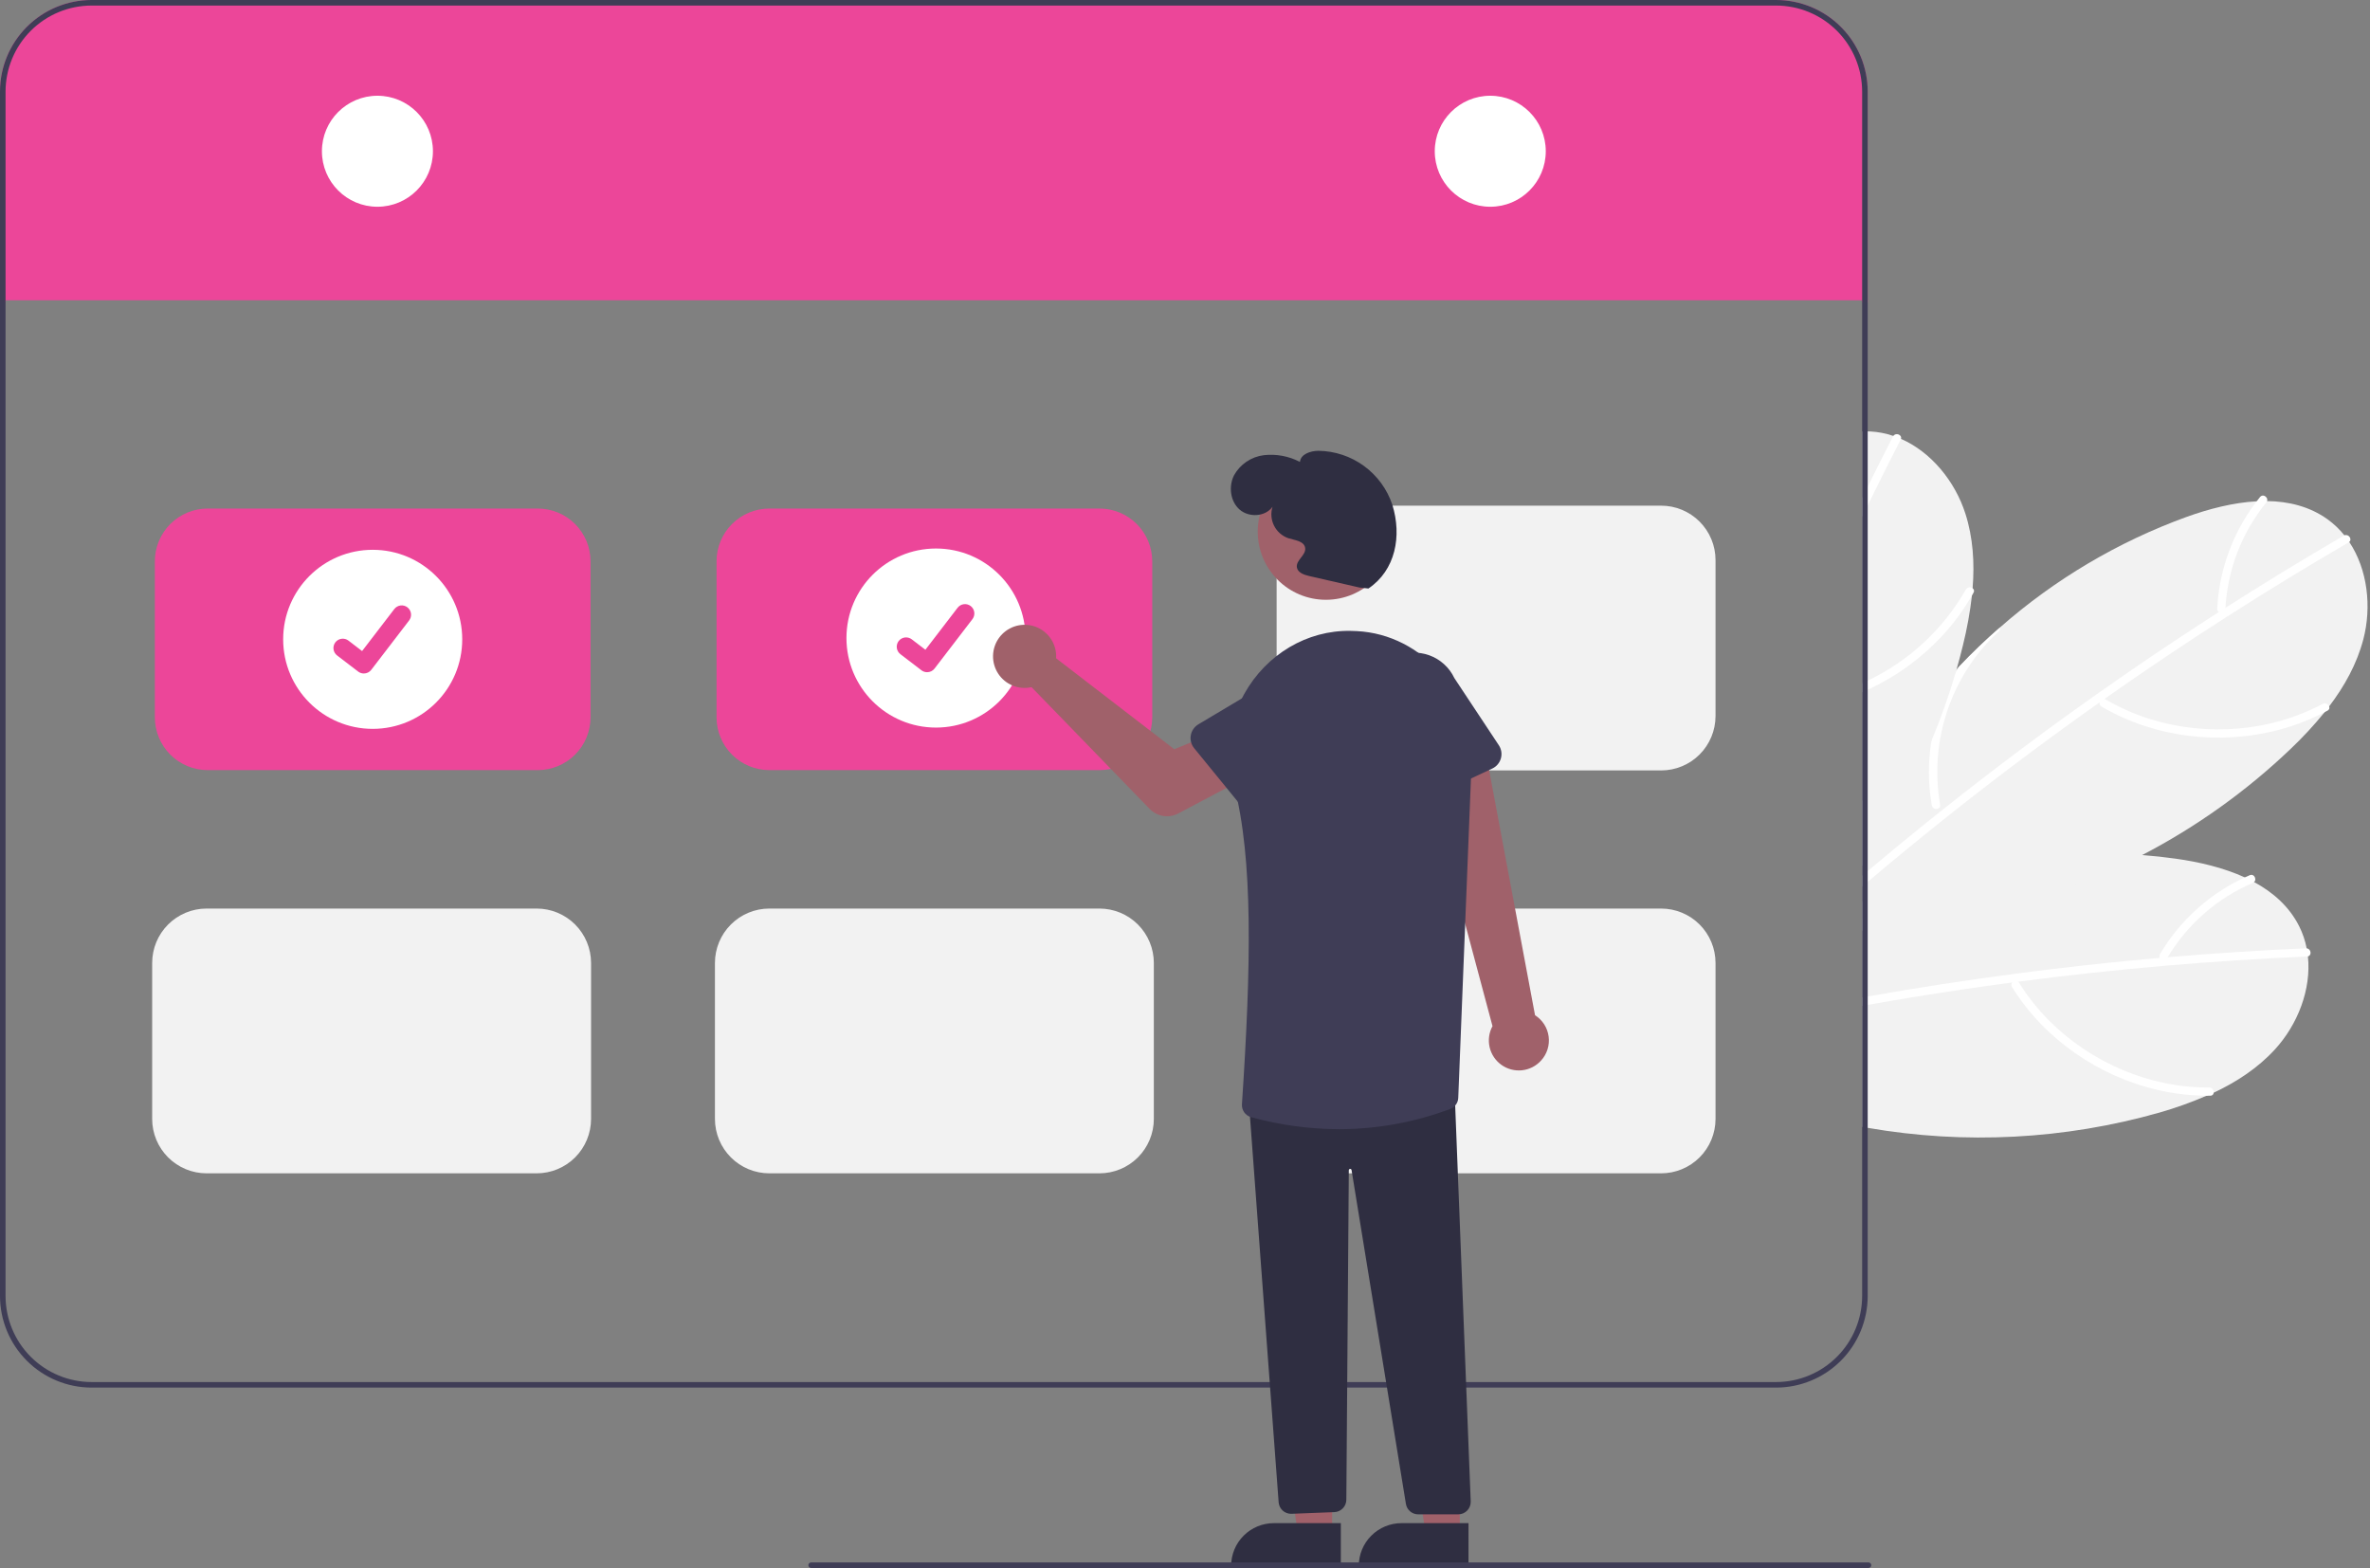 <svg width="854" height="565" viewBox="0 0 854 565" fill="none" xmlns="http://www.w3.org/2000/svg">
<rect x="0" y="0" width="854" height="565" fill="#808080" stroke="none"/>
<g clip-path="url(#clip0_6842_119)">
<path d="M819.77 378.11C813.61 384.84 805.97 389.85 797.68 393.74H797.67C796.89 394.11 796.11 394.47 795.32 394.81H795.31L795.3 394.82L795.29 394.81H795.28C795.28 394.813 795.279 394.815 795.277 394.817C795.275 394.819 795.273 394.82 795.27 394.82H795.26L795.25 394.81C795.24 394.82 795.24 394.82 795.23 394.81L795.22 394.82L795.21 394.81H795.2C795.19 394.82 795.19 394.82 795.18 394.81H795.17C789.621 397.21 783.923 399.248 778.11 400.91C743.93 410.607 708.005 412.484 673 406.4L671 406.04V324.93C671.66 324.65 672.33 324.37 673 324.1C677.37 322.29 681.793 320.627 686.27 319.11C692.71 316.91 699.24 315.023 705.86 313.45C727.458 308.223 749.743 306.421 771.9 308.11C775.93 308.41 779.95 308.843 783.96 309.41C792.35 310.58 801.15 312.62 808.89 316.16H808.9C810.03 316.69 811.14 317.24 812.24 317.83C819.12 321.56 824.92 326.69 828.46 333.72C829.732 336.245 830.647 338.934 831.18 341.71V341.73C831.38 342.69 831.52 343.66 831.63 344.62C832.89 356.46 827.98 369.13 819.77 378.11Z" fill="#F2F2F2"/>
<path d="M831.63 344.62C831.532 344.644 831.431 344.658 831.33 344.66C814.2 345.41 797.093 346.523 780.01 348H779.98C779.91 348.01 779.85 348.01 779.78 348.02C762.24 349.54 744.737 351.443 727.27 353.73C726.53 353.83 725.8 353.93 725.07 354.02C712.99 355.63 700.933 357.417 688.9 359.38C683.59 360.25 678.29 361.157 673 362.1C672.33 362.22 671.67 362.33 671 362.46V359.43C671.67 359.3 672.34 359.19 673 359.07C690.62 355.95 708.3 353.227 726.04 350.9C730.5 350.3 734.967 349.733 739.44 349.2C752.36 347.64 765.3 346.293 778.26 345.16L781.1 344.92C797.69 343.51 814.303 342.44 830.94 341.71C831.021 341.706 831.101 341.713 831.18 341.73C832.78 341.87 833.12 344.27 831.63 344.62Z" fill="white"/>
<path d="M796.056 391.863C774.716 392.02 753.693 382.971 738.598 367.993C734.339 363.751 730.586 359.029 727.414 353.923C726.397 352.293 724.016 354.092 725.025 355.709C736.748 374.509 756.275 387.902 777.803 392.827C783.917 394.212 790.171 394.881 796.44 394.821C798.353 394.807 797.957 391.849 796.056 391.863ZM705.86 313.45C705.769 313.731 705.605 313.983 705.386 314.182C705.166 314.38 704.899 314.517 704.61 314.58C699.719 315.861 694.994 317.707 690.53 320.08C684.011 323.523 678.091 327.997 673 333.33C672.73 333.6 672.47 333.87 672.22 334.15C671.8 334.59 671.4 335.04 671 335.5V331.14C671.644 330.454 672.311 329.791 673 329.15C677.02 325.301 681.473 321.932 686.27 319.11C692.71 316.91 699.24 315.023 705.86 313.45ZM810.659 315.372C797.084 321.206 785.726 331.22 778.237 343.957C778.085 344.321 778.084 344.731 778.232 345.097C778.381 345.463 778.667 345.755 779.03 345.911C779.395 346.055 779.801 346.053 780.165 345.906C780.528 345.758 780.821 345.476 780.983 345.119C788.131 333.089 798.915 323.64 811.78 318.135C813.545 317.381 812.428 314.616 810.659 315.372Z" fill="white"/>
<path d="M851.58 230.44C849.26 239.26 844.81 247.25 839.28 254.54L839.27 254.55C838.76 255.23 838.23 255.92 837.68 256.58V256.59C833.841 261.32 829.695 265.793 825.27 269.98C809.363 285.139 791.396 297.975 771.9 308.11C741.23 324.13 706.95 333.6 673 334.14C672.74 334.15 672.48 334.15 672.22 334.15C671.81 334.16 671.4 334.16 671 334.16V288.71C671.65 287.47 672.32 286.23 673 285C681.823 269.125 692.582 254.405 705.03 241.18C705.33 240.85 705.64 240.52 705.95 240.2C710.63 235.26 715.537 230.557 720.67 226.09C740.418 208.726 763.241 195.21 787.96 186.24C795.93 183.38 804.67 181.09 813.17 180.64C814.42 180.57 815.66 180.54 816.91 180.55C824.74 180.66 832.25 182.51 838.66 187.09C840.955 188.739 843.014 190.693 844.78 192.9C845.4 193.67 845.97 194.46 846.52 195.27V195.28C853.14 205.18 854.68 218.67 851.58 230.44Z" fill="#F2F2F2"/>
<path d="M846.52 195.27V195.28C846.446 195.344 846.366 195.401 846.28 195.45C831.48 204.06 816.867 212.983 802.44 222.22C802.42 222.23 802.41 222.24 802.39 222.25C802.332 222.29 802.272 222.327 802.21 222.36C787.38 231.86 772.76 241.68 758.35 251.82C757.75 252.24 757.14 252.67 756.53 253.1C746.58 260.13 736.733 267.31 726.99 274.64C708.59 288.5 690.593 302.873 673 317.76C672.33 318.32 671.67 318.89 671 319.46V315.57C671.66 315 672.33 314.43 673 313.87C679.74 308.18 686.54 302.57 693.4 297.04C695.45 295.39 697.51 293.74 699.57 292.11C717.87 277.54 736.58 263.513 755.7 250.03H755.71C759.47 247.38 763.237 244.753 767.01 242.15C777.73 234.77 788.57 227.567 799.53 220.54C800.32 220.03 801.12 219.52 801.92 219.01C815.95 210.05 830.163 201.383 844.56 193.01C844.63 192.967 844.704 192.93 844.78 192.9C846.28 192.3 847.69 194.28 846.52 195.27Z" fill="white"/>
<path d="M836.968 253.633C818.143 263.685 795.322 265.438 774.998 259.186C769.256 257.408 763.739 254.97 758.558 251.922C756.898 250.949 755.627 253.648 757.272 254.612C776.386 265.816 799.899 268.605 821.252 262.965C827.31 261.352 833.159 259.04 838.682 256.075C840.37 255.173 838.645 252.738 836.968 253.633ZM696.121 290.222C695.189 284.987 694.87 279.661 695.169 274.352C695.843 262.245 699.55 250.502 705.949 240.202C710.635 235.263 715.543 230.559 720.673 226.09C720.722 226.382 720.693 226.682 720.59 226.96C720.488 227.238 720.314 227.485 720.087 227.675C716.354 231.082 713.028 234.91 710.175 239.082C699.987 253.952 696.01 272.214 699.093 289.974C699.143 290.176 699.14 290.386 699.085 290.587C699.03 290.787 698.925 290.969 698.779 291.117C698.565 291.303 698.306 291.43 698.028 291.485C697.75 291.541 697.462 291.522 697.194 291.432C696.925 291.341 696.684 291.182 696.496 290.97C696.308 290.757 696.179 290.5 696.121 290.222ZM814.368 179.112C805.057 190.584 799.651 204.729 798.935 219.487C798.97 219.88 799.159 220.244 799.46 220.499C799.762 220.754 800.152 220.88 800.545 220.849C800.935 220.807 801.294 220.616 801.548 220.316C801.801 220.017 801.93 219.631 801.906 219.239C802.648 205.266 807.809 191.89 816.644 181.039C817.857 179.551 815.583 177.622 814.368 179.112Z" fill="white"/>
<path d="M710.81 211.97V211.98C710.74 212.84 710.66 213.69 710.57 214.54V214.56C709.875 220.61 708.789 226.61 707.32 232.52C706.62 235.42 705.86 238.3 705.03 241.18C704.93 241.55 704.82 241.92 704.71 242.28V242.29C702.268 250.666 699.349 258.896 695.97 266.94C689.752 281.75 682.056 295.894 673 309.16C672.35 310.13 671.68 311.1 671 312.06V155.46C671.67 155.42 672.33 155.42 673 155.44C673.32 155.44 673.64 155.45 673.96 155.47C676.782 155.618 679.568 156.16 682.24 157.08C683.18 157.39 684.09 157.74 684.99 158.13C695.9 162.91 704.47 173.45 708.19 185.04C710.98 193.72 711.54 202.85 710.81 211.97Z" fill="#F2F2F2"/>
<path d="M684.99 158.13C684.967 158.228 684.93 158.322 684.88 158.41C680.83 166.28 676.87 174.19 673 182.14C672.33 183.51 671.66 184.89 671 186.26V179.46C671.66 178.1 672.327 176.74 673 175.38C675.99 169.32 679.03 163.287 682.12 157.28C682.154 157.21 682.194 157.143 682.24 157.08C683.16 155.76 685.44 156.66 684.99 158.13ZM711.13 213.58C710.95 213.9 710.77 214.22 710.57 214.54C707.634 219.657 704.139 224.433 700.15 228.78C692.489 237.092 683.262 243.81 673 248.55C672.34 248.87 671.67 249.17 671 249.45V246.2C671.67 245.9 672.34 245.59 673 245.27C687.855 238.184 700.195 226.735 708.37 212.45C708.488 212.246 708.648 212.07 708.84 211.933C709.032 211.797 709.251 211.703 709.483 211.658C709.714 211.614 709.952 211.62 710.181 211.675C710.41 211.731 710.625 211.835 710.81 211.98C710.936 212.064 711.044 212.172 711.129 212.298C711.213 212.424 711.272 212.565 711.302 212.714C711.331 212.862 711.332 213.015 711.302 213.164C711.273 213.313 711.214 213.454 711.13 213.58Z" fill="white"/>
<path d="M673 33V109H671V108.19H2V109H0V33C0.008 24.25 3.488 15.862 9.675 9.675C15.862 3.488 24.25 0.008 33 0L640 0C648.75 0.008 657.138 3.488 663.325 9.675C669.512 15.862 672.992 24.25 673 33Z" fill="#EC4699"/>
<path d="M640 0H33C24.25 0.008 15.862 3.488 9.675 9.675C3.488 15.862 0.008 24.25 0 33L0 467C0.008 475.75 3.488 484.138 9.675 490.325C15.862 496.512 24.25 499.992 33 500H640C648.75 499.992 657.138 496.512 663.325 490.325C669.512 484.138 672.992 475.75 673 467V33C672.992 24.25 669.512 15.862 663.325 9.675C657.138 3.488 648.75 0.008 640 0ZM671 467C670.989 475.218 667.72 483.097 661.909 488.909C656.097 494.72 648.218 497.989 640 498H33C24.782 497.989 16.903 494.72 11.091 488.909C5.28 483.097 2.011 475.218 2 467V33C2.011 24.782 5.28 16.903 11.091 11.091C16.903 5.28 24.782 2.011 33 2H640C648.218 2.011 656.097 5.28 661.909 11.091C667.72 16.903 670.989 24.782 671 33V467Z" fill="#3F3D56"/>
<path d="M136 74.5C147.046 74.5 156 65.546 156 54.5C156 43.454 147.046 34.5 136 34.5C124.954 34.5 116 43.454 116 54.5C116 65.546 124.954 74.5 136 74.5Z" fill="white"/>
<path d="M537 74.5C548.046 74.5 557 65.546 557 54.5C557 43.454 548.046 34.5 537 34.5C525.954 34.5 517 43.454 517 54.5C517 65.546 525.954 74.5 537 74.5Z" fill="white"/>
<path d="M193.785 277.502H74.808C69.767 277.496 64.935 275.491 61.371 271.927C57.807 268.363 55.802 263.53 55.797 258.49V202.258C55.802 197.218 57.807 192.385 61.371 188.821C64.935 185.257 69.767 183.252 74.808 183.246H193.785C198.825 183.252 203.658 185.257 207.222 188.821C210.786 192.385 212.79 197.218 212.796 202.258V258.49C212.79 263.53 210.786 268.363 207.222 271.927C203.658 275.491 198.825 277.496 193.785 277.502ZM396.183 277.502H277.207C272.166 277.496 267.334 275.491 263.77 271.927C260.206 268.363 258.201 263.53 258.196 258.49V202.258C258.201 197.218 260.206 192.385 263.77 188.821C267.334 185.257 272.166 183.252 277.207 183.246H396.183C401.223 183.252 406.056 185.256 409.62 188.821C413.184 192.385 415.189 197.217 415.195 202.258V258.49C415.189 263.531 413.184 268.363 409.62 271.927C406.056 275.492 401.223 277.497 396.183 277.502Z" fill="#EC4699"/>
<path d="M396.183 422.793H277.207C272.014 422.787 267.035 420.722 263.363 417.05C259.691 413.378 257.625 408.399 257.619 403.206V346.973C257.625 341.78 259.69 336.801 263.363 333.129C267.035 329.456 272.014 327.391 277.207 327.385H396.183C401.376 327.391 406.355 329.456 410.027 333.129C413.7 336.801 415.765 341.78 415.771 346.973V403.206C415.765 408.399 413.699 413.378 410.027 417.05C406.355 420.722 401.376 422.787 396.183 422.793ZM193.394 422.793H74.418C69.225 422.787 64.247 420.721 60.575 417.049C56.903 413.377 54.837 408.399 54.831 403.206V346.973C54.837 341.78 56.902 336.801 60.574 333.129C64.246 329.457 69.225 327.391 74.418 327.385H193.394C198.587 327.391 203.566 329.456 207.238 333.129C210.911 336.801 212.976 341.78 212.982 346.973V403.206C212.976 408.399 210.91 413.378 207.238 417.05C203.566 420.722 198.587 422.787 193.394 422.793ZM598.582 422.793H479.606C474.413 422.787 469.434 420.722 465.762 417.05C462.09 413.378 460.024 408.399 460.018 403.206V346.973C460.024 341.78 462.089 336.801 465.762 333.129C469.434 329.456 474.413 327.391 479.606 327.385H598.582C603.775 327.391 608.754 329.457 612.426 333.129C616.098 336.801 618.163 341.78 618.169 346.973V403.206C618.163 408.399 616.097 413.377 612.425 417.049C608.753 420.721 603.775 422.787 598.582 422.793ZM598.582 277.615H479.606C474.413 277.609 469.434 275.544 465.762 271.871C462.089 268.199 460.024 263.22 460.018 258.027V201.794C460.024 196.601 462.09 191.622 465.762 187.95C469.434 184.278 474.413 182.213 479.606 182.207H598.582C603.775 182.213 608.753 184.279 612.425 187.951C616.097 191.623 618.163 196.601 618.169 201.794V258.027C618.163 263.22 616.098 268.199 612.426 271.871C608.754 275.543 603.775 277.609 598.582 277.615Z" fill="#F2F2F2"/>
<path d="M134.297 262.636C152.115 262.636 166.559 248.192 166.559 230.374C166.559 212.556 152.115 198.112 134.297 198.112C116.479 198.112 102.035 212.556 102.035 230.374C102.035 248.192 116.479 262.636 134.297 262.636Z" fill="white"/>
<path d="M131.099 242.681C130.373 242.683 129.667 242.448 129.085 242.013L129.049 241.986L121.468 236.181C121.117 235.912 120.823 235.576 120.601 235.194C120.38 234.811 120.236 234.388 120.178 233.949C120.06 233.064 120.3 232.168 120.843 231.458C121.386 230.749 122.189 230.285 123.075 230.168C123.96 230.05 124.856 230.29 125.565 230.833L130.475 234.599L142.081 219.464C142.351 219.113 142.686 218.818 143.069 218.597C143.452 218.375 143.875 218.231 144.314 218.174C144.752 218.116 145.198 218.145 145.625 218.259C146.053 218.373 146.453 218.571 146.804 218.84L146.732 218.938L146.806 218.842C147.515 219.386 147.978 220.189 148.095 221.075C148.211 221.96 147.972 222.856 147.429 223.565L133.779 241.367C133.464 241.777 133.058 242.109 132.593 242.337C132.128 242.565 131.617 242.683 131.099 242.681Z" fill="#EC4699"/>
<path d="M337.271 262.173C355.089 262.173 369.533 247.729 369.533 229.911C369.533 212.093 355.089 197.649 337.271 197.649C319.453 197.649 305.009 212.093 305.009 229.911C305.009 247.729 319.453 262.173 337.271 262.173Z" fill="white"/>
<path d="M334.073 242.218C333.348 242.219 332.641 241.985 332.06 241.549L332.024 241.522L324.442 235.717C324.091 235.448 323.797 235.112 323.575 234.729C323.354 234.347 323.21 233.924 323.152 233.485C323.094 233.047 323.123 232.601 323.237 232.174C323.352 231.746 323.549 231.346 323.818 230.995C324.087 230.644 324.423 230.349 324.806 230.127C325.188 229.906 325.611 229.762 326.05 229.704C326.488 229.646 326.934 229.675 327.361 229.79C327.789 229.904 328.189 230.101 328.54 230.37L333.45 234.135L345.056 219.001C345.6 218.292 346.403 217.828 347.288 217.711C348.174 217.594 349.07 217.834 349.778 218.377L349.706 218.475L349.78 218.379C350.488 218.923 350.952 219.726 351.069 220.611C351.186 221.496 350.947 222.392 350.404 223.101L336.754 240.904C336.439 241.314 336.033 241.646 335.568 241.874C335.103 242.102 334.592 242.22 334.074 242.218H334.073Z" fill="#EC4699"/>
<path d="M555.312 382.15C556.372 380.991 557.165 379.614 557.635 378.115C558.105 376.617 558.241 375.033 558.032 373.476C557.824 371.92 557.277 370.428 556.43 369.105C555.583 367.783 554.456 366.662 553.129 365.822L535.119 269.65L513.214 277.772L537.806 369.752C536.54 372.075 536.171 374.782 536.768 377.359C537.366 379.936 538.889 382.204 541.047 383.733C543.206 385.262 545.851 385.946 548.481 385.654C551.11 385.362 553.541 384.115 555.312 382.15ZM380.527 235.4C380.581 235.997 380.589 236.598 380.549 237.196L423.139 269.976L435.217 265.016L445.084 282.266L424.556 293.123C422.898 294 421 294.316 419.147 294.022C417.294 293.729 415.586 292.843 414.28 291.496L371.709 247.606C369.455 248.115 367.1 247.925 364.957 247.062C362.814 246.2 360.985 244.705 359.712 242.777C358.439 240.849 357.783 238.579 357.832 236.27C357.88 233.96 358.631 231.72 359.984 229.847C361.337 227.975 363.228 226.558 365.405 225.787C367.583 225.015 369.943 224.924 372.174 225.527C374.404 226.13 376.397 227.398 377.89 229.161C379.382 230.925 380.302 233.101 380.527 235.4ZM480.028 552.849H467.769L461.936 515.561L480.031 515.562L480.028 552.849Z" fill="#A0616A"/>
<path d="M483.155 564.733L443.625 564.732V564.232C443.625 560.151 445.246 556.238 448.131 553.352C451.017 550.467 454.93 548.846 459.011 548.846H483.156L483.155 564.733Z" fill="#2F2E41"/>
<path d="M526.028 552.849H513.769L507.936 515.561L526.031 515.562L526.028 552.849Z" fill="#A0616A"/>
<path d="M529.155 564.733L489.625 564.732V564.232C489.625 560.151 491.246 556.238 494.132 553.353C497.017 550.467 500.931 548.846 505.011 548.846H529.156L529.155 564.733ZM465.223 545.48C464.104 545.481 463.025 545.064 462.197 544.311C461.369 543.557 460.852 542.522 460.748 541.407L450.065 397.717L450.569 397.677L524.09 391.634L524.11 392.156L529.955 541.006C529.978 541.611 529.879 542.214 529.663 542.779C529.447 543.345 529.12 543.861 528.7 544.297C528.28 544.733 527.776 545.079 527.22 545.316C526.663 545.553 526.064 545.675 525.458 545.675H511.042C509.966 545.68 508.924 545.297 508.107 544.596C507.291 543.895 506.754 542.924 506.595 541.859L487.018 421.614C486.999 421.49 486.934 421.378 486.836 421.3C486.737 421.222 486.613 421.183 486.488 421.192C486.363 421.201 486.246 421.257 486.16 421.349C486.074 421.44 486.026 421.561 486.024 421.686L485.136 540.41C485.127 541.557 484.681 542.657 483.889 543.486C483.097 544.315 482.018 544.81 480.873 544.872L465.464 545.472C465.384 545.477 465.303 545.48 465.223 545.48Z" fill="#2F2E41"/>
<path d="M477.772 216.125C491.337 216.125 502.333 205.129 502.333 191.564C502.333 177.999 491.337 167.003 477.772 167.003C464.207 167.003 453.211 177.999 453.211 191.564C453.211 205.129 464.207 216.125 477.772 216.125Z" fill="#A0616A"/>
<path d="M482.527 406.882C471.792 406.85 461.108 405.39 450.758 402.54C449.762 402.25 448.896 401.626 448.307 400.772C447.717 399.918 447.44 398.887 447.522 397.853C450.829 348.16 451.606 309.596 444.653 282.914C441.69 271.542 443.035 259.565 448.344 250.054C456.334 235.741 471.02 227.03 486.684 227.331C487.433 227.345 488.19 227.372 488.953 227.411C512.726 228.635 531.25 250.141 530.247 275.353L525.465 395.521C525.448 396.398 525.171 397.25 524.67 397.969C524.169 398.689 523.466 399.244 522.65 399.565C509.823 404.391 496.232 406.869 482.527 406.882Z" fill="#3F3D56"/>
<path d="M448.695 292.14L430.298 269.596C429.774 268.955 429.395 268.208 429.186 267.407C428.977 266.606 428.944 265.769 429.087 264.954C429.231 264.138 429.549 263.364 430.019 262.682C430.489 262.001 431.1 261.429 431.812 261.005L456.733 246.155C460.028 243.482 464.251 242.227 468.471 242.667C472.692 243.107 476.565 245.205 479.239 248.501C481.912 251.797 483.167 256.019 482.727 260.24C482.287 264.46 480.188 268.334 476.893 271.007L457.415 292.38C456.858 292.992 456.175 293.476 455.413 293.8C454.651 294.123 453.828 294.279 453.001 294.257C452.173 294.234 451.36 294.033 450.617 293.668C449.874 293.302 449.219 292.781 448.696 292.14H448.695ZM506.57 289.312C505.814 288.974 505.14 288.477 504.594 287.854C504.048 287.232 503.642 286.499 503.406 285.706L495.124 258C493.313 254.162 493.102 249.762 494.535 245.768C495.969 241.774 498.931 238.513 502.769 236.702C506.607 234.892 511.007 234.681 515.001 236.114C518.995 237.548 522.256 240.51 524.067 244.348L540.083 268.536C540.541 269.226 540.844 270.007 540.972 270.825C541.1 271.643 541.05 272.479 540.826 273.276C540.602 274.073 540.209 274.813 539.673 275.444C539.137 276.076 538.472 276.584 537.721 276.935L511.368 289.271C510.618 289.622 509.801 289.808 508.973 289.815C508.145 289.822 507.325 289.65 506.57 289.311V289.312Z" fill="#3F3D56"/>
<path d="M489.909 211.717L471.703 207.55C469.825 207.12 467.569 206.3 467.308 204.391C466.958 201.826 470.65 200.039 470.309 197.473C469.979 194.987 466.617 194.667 464.219 193.933C461.986 193.15 460.145 191.528 459.086 189.412C458.028 187.295 457.834 184.85 458.547 182.593C455.952 186.249 450.025 186.562 446.66 183.6C443.295 180.638 442.65 175.264 444.67 171.262C445.762 169.296 447.302 167.616 449.165 166.358C451.029 165.1 453.163 164.3 455.394 164.022C459.88 163.513 464.415 164.359 468.417 166.45C468.684 163.616 472.222 162.467 475.067 162.442C480.978 162.51 486.722 164.42 491.497 167.906C496.273 171.391 499.843 176.279 501.711 181.888C505.203 193.141 502.867 205.475 493.096 212.058L489.909 211.717Z" fill="#2F2E41"/>
<path d="M673.287 565H292.287C292.022 565 291.768 564.895 291.58 564.707C291.392 564.52 291.287 564.265 291.287 564C291.287 563.735 291.392 563.48 291.58 563.293C291.768 563.105 292.022 563 292.287 563H673.287C673.552 563 673.807 563.105 673.994 563.293C674.182 563.48 674.287 563.735 674.287 564C674.287 564.265 674.182 564.52 673.994 564.707C673.807 564.895 673.552 565 673.287 565Z" fill="#3F3D56"/>
</g>
<defs>
<clipPath id="clip0_6842_119">
<rect width="853.117" height="565" fill="white"/>
</clipPath>
</defs>
</svg>
